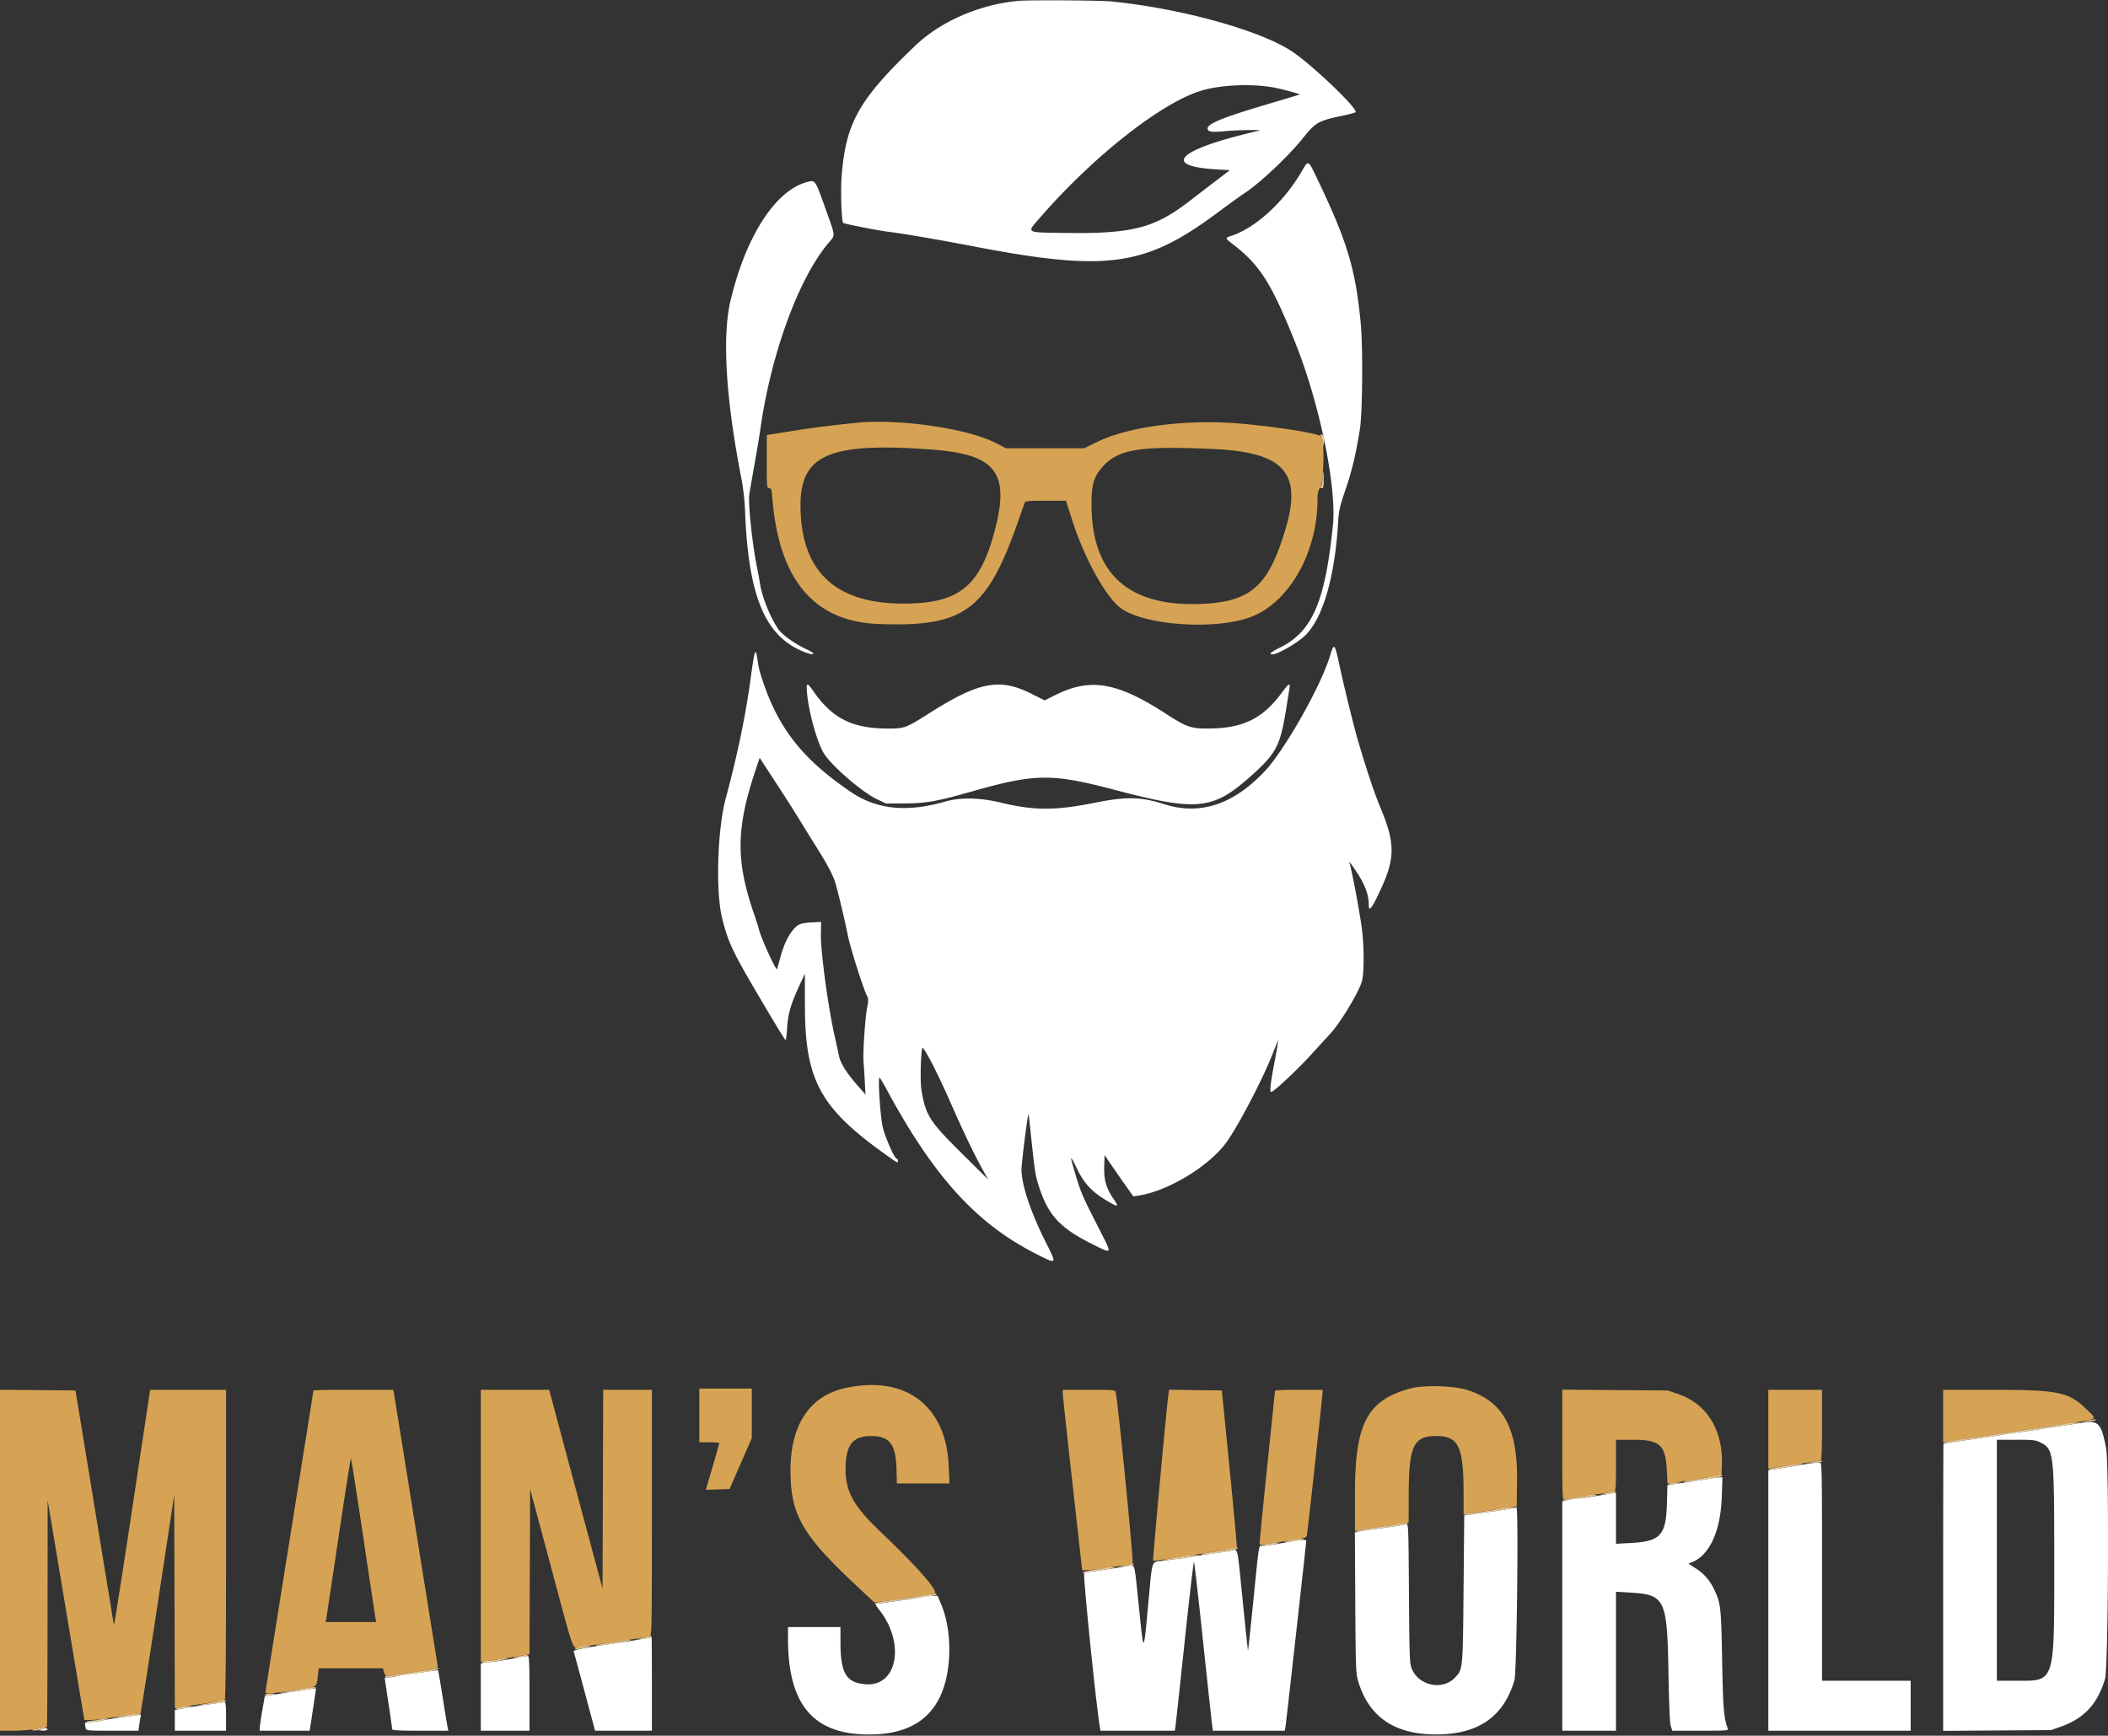 <svg width="400" height="329.384" xmlns="http://www.w3.org/2000/svg" display="block"><rect width="100%" height="100%" fill="#333333" stroke="none"/><g fill-rule="evenodd"><path d="M193.246.161c-7.407.685-14.767 3.897-19.65 8.575-10.628 10.181-13.098 14.568-13.891 24.676-.226 2.869-.032 8.568.303 8.902.162.162 6.793 1.465 8.357 1.642 2.449.277 9.704 1.515 16.114 2.75 25.411 4.894 32.677 3.924 46.327-6.183 2.411-1.785 4.703-3.446 5.094-3.691 2.796-1.748 8.389-6.968 11.189-10.444 2.609-3.238 2.997-3.458 7.887-4.48 1.108-.231 2.111-.505 2.229-.609.641-.562-8.55-9.316-12.286-11.702-6.236-3.983-21.156-8.062-34.137-9.333-2.06-.202-15.606-.281-17.536-.103m49.408 16.642c1.108.264 2.473.622 3.033.796l1.019.316-1.256.38c-.69.21-3.282.986-5.758 1.725-7.804 2.33-10.545 3.467-10.545 4.372 0 .637.833.76 3.359.494 2.1-.222 7.605-.288 6.357-.077-.326.055-1.986.462-3.688.904-12.136 3.15-14.003 5.849-4.444 6.423l2.65.159-2.295 1.746c-1.262.96-3.713 2.838-5.446 4.172-6.622 5.098-10.833 6.171-23.507 5.991-7.7-.11-7.388.087-4.718-2.978 10.197-11.711 23.158-21.874 30.686-24.062 4.053-1.178 10.452-1.337 14.553-.361m4.344 15.728c-3.341 5.786-8.796 10.767-13.408 12.245-1.133.363-1.12.448.24 1.485 5.189 3.957 7.388 7.394 11.87 18.552 4.685 11.664 7.976 27.563 7.225 34.906-1.487 14.525-3.918 20.142-10.024 23.16-1.743.861-2.23 1.292-1.46 1.292 1.048 0 4.868-2.219 6.312-3.666 3.305-3.314 5.544-11.071 6.158-21.334.138-2.317.3-3.027 1.448-6.379 1.19-3.475 2.02-7.002 2.708-11.512.479-3.134.564-15.455.138-19.916-1-10.492-2.576-15.656-8.581-28.117-1.39-2.885-1.376-2.881-2.626-.716m-93.799 1.996c-6.029 1.554-11.662 10.26-14.576 22.53-1.608 6.771-.895 18.58 2.026 33.557.377 1.931.652 4.317.728 6.305.612 16.118 3.74 23.718 10.993 26.704 2.199.905 2.754.553.658-.419-2.2-1.02-4.601-2.733-5.34-3.81-1.555-2.267-3.115-6.173-3.493-8.744a55.997 55.997 0 0 0-.476-2.593c-.964-4.639-1.814-12.673-1.521-14.383.108-.626.57-3.271 1.028-5.878.457-2.606.897-5.219.977-5.805 1.989-14.572 7.278-29.131 13.054-35.939 1.287-1.517 1.346-.957-.709-6.716-1.86-5.212-1.848-5.195-3.349-4.809m99.201 89.864c-1.725 5.755-8.637 17.982-12.441 22.005-5.924 6.266-12.222 8.348-18.903 6.25-4.679-1.468-7.274-1.521-13.499-.271-7.279 1.461-11.423 1.45-17.572-.045-3.986-.97-7.732-1.048-10.601-.223-7.327 2.108-13.013 1.525-17.969-1.842-8.966-6.092-13.551-11.83-16.589-20.763-.718-2.111-.824-2.539-1.124-4.539-.335-2.235-.53-1.648-1.267 3.816-.934 6.921-2.519 14.542-4.737 22.779-1.58 5.866-1.926 17.783-.659 22.74 1.283 5.024 1.882 6.232 9.257 18.65 1.451 2.443 2.702 4.442 2.78 4.443.078.001.206-1.057.285-2.353.161-2.64.709-4.523 2.337-8.036l1.027-2.217.009 6.008c.021 14.154 2.84 19.384 15.227 28.247 2.42 1.731 2.418 1.73 2.418 1.221 0-.196-.095-.356-.212-.356-.398 0-2.141-3.906-2.644-5.924-.478-1.919-.978-9.479-.627-9.479.073 0 .695 1.04 1.382 2.311 8.913 16.487 17.004 25.389 28.269 31.103 4.102 2.081 4.053 2.136 1.91-2.139-2.906-5.799-4.614-10.908-4.622-13.824-.004-1.259 1.184-10.668 1.327-10.516.029.031.225 1.709.436 3.729.718 6.891.861 7.839 1.474 9.784 1.763 5.59 3.987 8.036 10.089 11.095 3.981 1.996 3.92 2.094 1.568-2.514-3.561-6.978-3.637-7.16-5.023-11.908-.729-2.496-.638-2.457.727.31 1.336 2.708 2.803 4.265 5.563 5.907 2.213 1.317 2.401 1.275 1.32-.297-1.393-2.025-1.867-3.656-1.788-6.157l.069-2.177 1.303 1.901a423.588 423.588 0 0 0 2.726 3.913l1.421 2.012.937-.139c5.757-.857 13.744-5.761 16.936-10.4 2.447-3.556 6.823-12.023 8.679-16.791.494-1.271.921-2.284.948-2.252.027.033-.261 1.712-.64 3.732-.936 4.994-1.057 6.266-.57 5.993.99-.554 4.959-4.303 7.472-7.06a849.272 849.272 0 0 1 3.558-3.884c1.963-2.108 5.522-8.002 6.066-10.046.434-1.631.424-6.659-.021-10.003-.465-3.494-1.949-11.325-2.381-12.559-.091-.261.501.521 1.316 1.737 1.578 2.353 2.369 4.391 2.369 6.104 0 1.648.398 1.257 1.895-1.858 3.182-6.626 3.233-9.411.301-16.41-1.078-2.574-2.552-6.97-4.17-12.441-.812-2.743-2.661-10.252-3.587-14.56-.893-4.16-1.013-4.283-1.755-1.807m-99.319 6c.001 3.37 1.883 10.533 3.34 12.714 1.636 2.451 7.19 7.226 9.921 8.53l1.786.853 3.554-.023c4.094-.026 6.052-.375 12.662-2.252 12.094-3.435 15.208-3.472 27.166-.321 15.596 4.11 18.611 3.82 25.694-2.476 4.981-4.428 5.718-5.817 6.86-12.937.271-1.695.55-3.427.619-3.851.184-1.132-.145-.952-1.41.77-3.663 4.989-7.415 6.826-14.008 6.858-3.286.016-4.112-.273-8.056-2.827-9.216-5.965-14.284-6.834-20.854-3.576l-2.132 1.058-2.607-1.303c-5.981-2.992-9.917-2.215-19.431 3.837-4.259 2.709-4.586 2.827-7.82 2.813-6.652-.027-10.447-1.94-13.998-7.053-1.013-1.46-1.287-1.633-1.286-.814m-4.287 20.559a226.414 226.414 0 0 1 3.058 4.846 340.954 340.954 0 0 0 2.65 4.275c2.467 3.901 3.627 6.088 4.069 7.673.679 2.436 1.759 6.995 2.326 9.824.481 2.395 2.924 10.092 3.634 11.447.263.502.264.882.002 2.266-.389 2.059-.821 8.617-.675 10.242.06.661.167 2.322.239 3.69l.13 2.488-1.13-1.281c-2.541-2.881-3.661-4.666-3.957-6.306a125.08 125.08 0 0 0-.721-3.313c-1.281-5.626-2.708-16.161-2.651-19.575l.038-2.277-1.422.077c-2.395.129-2.869.287-3.733 1.243-1.045 1.158-1.918 2.982-2.568 5.366a128.148 128.148 0 0 1-.628 2.251c-.155.499-3.177-6.158-3.483-7.675-.055-.275-.434-1.46-.842-2.633-3.511-10.104-3.475-16.259.16-27.2l.856-2.578 1.446 2.223 3.202 4.927m31.565 58.274c2.241 5.133 4.366 9.575 6.018 12.577l1.108 2.014-5.134-5.095c-5.969-5.924-6.666-7.017-7.489-11.743-.279-1.603-.176-6.938.156-8.094.155-.539 2.975 4.921 5.341 10.341m214.309 60.828c-1.173.187-2.826.439-3.673.559-.847.119-2.606.388-3.91.596-1.303.209-3.116.474-4.028.591-.912.116-2.672.38-3.91.586-1.238.206-2.998.475-3.91.598-.912.123-2.725.385-4.028.583-1.304.198-2.397.362-2.429.364-.033.003-.06 12.274-.06 27.27v27.265l10.249-.073 10.249-.073 1.855-.657c4.402-1.557 6.946-4.312 8.365-9.059.626-2.095.8-40.85.197-43.839-.985-4.877-1.41-5.28-4.967-4.711m-7.455 3.704c2.506 1.264 2.583 1.93 2.583 22.334 0 23.614.237 22.867-7.263 22.867h-3.623v-45.734h3.623c3.285 0 3.721.049 4.68.533m-43.137 3.89c-.456.045-1.736.235-2.844.423-1.108.189-2.84.476-3.85.639l-1.837.296v49.432h27.014v-9.479h-16.824v-20.734c0-19.604-.023-20.733-.415-20.697-.228.021-.788.075-1.244.12m-19.668 2.96a481.94 481.94 0 0 1-6.077.937l-1.931.288-.094 3.456c-.165 6.051-1.228 7.223-6.824 7.524l-2.847.153v-9.707l-1.126.185c-.619.101-2.094.35-3.278.551-1.184.202-2.429.367-2.767.367-.337 0-1.154.125-1.816.278l-1.203.278v43.52h10.19v-26.373l2.748.164c6.57.393 6.972 1.234 7.211 15.072.106 6.16.258 9.664.444 10.248l.283.889h5.346c4.994 0 5.335-.027 5.186-.415-.755-1.953-.905-3.773-1.073-12.974-.186-10.149-.257-10.774-1.537-13.466-.812-1.708-1.881-2.923-3.483-3.959l-1.371-.886.746-.309c3.298-1.366 5.36-5.936 5.578-12.363l.127-3.732-.565.031c-.31.017-1.151.126-1.867.243m-37.797 5.672c-.521.113-1.747.314-2.725.448-.977.134-2.737.38-3.91.545l-2.132.302-.129 13.974c-.14 15.327-.13 15.22-1.599 16.785-2.389 2.544-6.97 1.576-8.265-1.748-.373-.956-.423-2.389-.5-14.293-.078-12.215-.115-13.218-.478-13.079-.41.157-3.918.707-6.811 1.067-.917.115-1.961.282-2.319.372l-.652.163.075 13.302c.066 11.778.122 13.464.487 14.723 2.003 6.924 6.881 10.308 14.859 10.308s12.848-3.379 14.861-10.308c.442-1.523.798-32.855.372-32.793-.102.015-.612.12-1.134.232m-41.232 6.18c-3.423.614-5.315.907-5.853.907-.717 0-.55-1.042-1.755 10.952-.494 4.916-.927 8.909-.962 8.875-.035-.035-.491-4.313-1.014-9.506-1.089-10.818-.812-9.68-2.289-9.399-.638.122-2.12.347-3.293.5a70.763 70.763 0 0 0-3.317.508c-1.105.216-2.268.379-6.369.897-2.073.261-1.847-.421-2.617 7.896-.922 9.973-.864 9.932-1.764 1.228-.957-9.253-.724-8.357-2.108-8.126-1.874.312-5.797.899-6.929 1.036-.586.071-1.206.216-1.377.323-.267.166 2.158 24.124 2.936 28.998l.141.889h14.116l.13-.889c.072-.488.856-7.736 1.744-16.106.888-8.369 1.68-15.141 1.76-15.047.081.093.863 6.941 1.74 15.217.876 8.276 1.652 15.448 1.725 15.936l.131.889h13.642l.141-.889c.146-.919 3.929-34.766 3.929-35.15 0-.255-.842-.234-2.488.061m-70.063 10.504c-.146.146-7.809 1.293-9.127 1.367-.153.008.074.451.505.983 5.129 6.328 3.688 14.771-2.442 14.309-3.665-.277-4.756-2.07-4.768-7.832l-.005-3.021h-9.953v2.226c0 12.467 4.771 18.136 15.284 18.16 6.795.016 11.196-2.304 13.548-7.143 2.258-4.644 2.38-12.386.274-17.449l-.714-1.718h-1.242c-.683 0-1.295.053-1.36.118m-52.923 7.98c-1.365.247-4.984.815-7.227 1.136-4.178.598-6.411 1.055-6.32 1.293.054.14.991 3.587 2.083 7.659l1.986 7.405 5.391.001h5.391v-8.886c0-4.888-.027-8.872-.06-8.854-.032.018-.592.129-1.244.246M98.697 314.5c-3.647.669-5.131.903-5.73.906a5.8 5.8 0 0 0-1.202.146l-.533.143v12.741h9.242v-7.109c0-5.547-.065-7.102-.296-7.076-.163.018-.83.13-1.481.249m-17.654 2.719c-1.108.164-2.844.404-3.858.535-1.014.13-1.928.289-2.031.352-.104.064-.634.143-1.178.175-.545.032-.99.069-.99.083 0 .014.32 2.147.711 4.74.391 2.593.711 4.854.711 5.023 0 .245 1.111.309 5.336.309h5.336l-.123-.533c-.068-.293-.493-2.867-.945-5.719-.452-2.853-.852-5.204-.888-5.225-.037-.021-.974.096-2.081.26m-22.631 3.386a96.25 96.25 0 0 1-2.962.453c-1.946.271-5.211.797-5.215.84 0 .012-.213 1.248-.472 2.747-.259 1.498-.471 2.965-.472 3.258l-.002.533h9.457l.131-.77c.154-.909 1.076-7.081 1.076-7.203 0-.107-.363-.074-1.541.142m-17.417 2.632l-2.962.414c-.912.127-2.378.368-3.258.535l-1.6.304v3.946h9.716v-2.725c0-2.041-.074-2.716-.296-2.69-.163.019-.883.116-1.6.216m-15.758 2.362c-.652.097-2.091.296-3.199.444-1.108.147-2.441.37-2.962.495-.521.125-1.401.23-1.955.234-1.043.005-1.129.119-.858 1.131.142.531.161.533 5.077.533h4.934l.153-1.126c.084-.619.205-1.312.268-1.54.063-.228.027-.4-.08-.381-.106.018-.726.113-1.378.21m-17.417 2.6c-.529.169-.497.192.296.213.489.013.889-.083.889-.213 0-.271-.338-.271-1.185 0" fill="#fff"/><path d="M162.441 80.241c-5.264.546-8.053.903-12.145 1.554l-4.798.763v5.048c0 4.815.021 5.048.453 5.048.396 0 .473.236.6 1.837 1.238 15.539 7.911 23.46 20.155 23.924 16.378.62 20.605-2.543 26.651-19.94a163.08 163.08 0 0 1 1.077-3.037c.149-.371.57-.414 4.002-.414h3.836l1.239 3.863c2.27 7.078 6.342 14.428 9.138 16.496 4.509 3.335 18.089 4.249 24.782 1.668C244.664 114.262 250 104.809 250 94.784c0-1.119.129-1.691.528-2.336.684-1.106.831-8.963.18-9.614-.575-.575-7.484-1.701-14.641-2.387-10.395-.996-21.735.402-27.932 3.442l-2.41 1.182h-14.823l-2.027-1.042c-5.323-2.736-18.45-4.617-26.434-3.788m14.573 5.092c11.955.905 14.633 4.387 11.758 15.291-2.836 10.757-6.809 13.927-17.445 13.917-12.972-.012-19.449-6.258-19.428-18.733.016-9.588 5.672-11.947 25.115-10.475m53.199-.125c13.365.598 16.883 4.439 13.765 15.029-3.251 11.039-6.628 14.027-16.253 14.377-13.565.493-20.457-5.692-20.602-18.485-.047-4.173.402-5.718 2.243-7.705 2.961-3.199 7.069-3.833 20.847-3.216m-69.755 178.19c-6.801 1.476-10.458 6.942-10.458 15.63 0 8.367 2.157 12.173 12.279 21.668l3.63 3.405 2.057-.271c5.356-.704 9.228-1.324 9.409-1.505.575-.575-3.343-5.001-10.343-11.685-5.276-5.038-6.744-7.835-6.567-12.511.155-4.074 1.474-5.609 4.819-5.609 3.495 0 4.687 1.506 4.822 6.094l.085 2.903h9.97l-.134-3.259c-.474-11.494-8.165-17.334-19.569-14.86m107.183.088c-8.203 2.21-10.532 6.616-10.532 19.921v7.123l.533-.124c.663-.155 3.309-.551 5.519-.827.917-.115 1.93-.263 2.251-.329.321-.066.877-.183 1.235-.259l.652-.137.007-4.913c.014-9.542.874-11.429 5.206-11.429 4.228 0 5.19 1.966 5.206 10.637l.007 4.121 1.363-.145c.749-.08 2.429-.315 3.732-.521 1.303-.207 2.956-.45 3.673-.54l1.303-.164.067-4.739c.141-10.084-2.561-15.128-9.29-17.341-2.626-.863-8.324-1.037-10.932-.334m-134.94 5.116v5.095h1.896c1.043 0 1.893.08 1.89.177-.004.098-.581 2.128-1.282 4.511l-1.275 4.333 2.247-.068 2.248-.067 2.115-4.833 2.114-4.832v-9.411h-9.953v5.095M0 296.087v32.349h2.547c1.401 0 3.384-.16 4.405-.355 1.022-.196 1.901-.356 1.955-.356.054 0 .107-9.677.117-21.505l.02-21.504 3.483 20.853 3.484 20.853 1.295-.024c.713-.013 2.416-.207 3.784-.431 1.369-.224 3.163-.498 3.988-.607.825-.11 1.549-.249 1.608-.309.06-.059 1.518-9.389 3.24-20.733l3.131-20.625.06 20.264.061 20.264.554-.139c.536-.134 4.197-.688 7.186-1.087.804-.108 1.577-.267 1.718-.353.18-.112.255-8.808.255-29.528v-29.37H28.498l-.12.77c-.065.424-1.599 10.576-3.407 22.562-1.809 11.985-3.321 21.582-3.361 21.327-.04-.256-1.695-10.382-3.68-22.503l-3.607-22.037-7.162-.063L0 263.737v32.35m59.479-32.216c0 .069-2.019 12.732-4.485 28.139-2.467 15.408-4.52 28.334-4.562 28.725-.096.894-.573.918 7.797-.39 1.893-.296 1.839-.234 2.092-2.395l.16-1.362h12.17l.229.77c.126.423.337.752.468.729 1.066-.183 5.569-.846 7.081-1.043 2.174-.283 2.742-.523 2.606-1.105-.053-.23-1.91-11.774-4.125-25.655-2.216-13.88-4.09-25.53-4.166-25.888l-.137-.652h-7.564c-4.16 0-7.564.057-7.564.127m31.753 25.697v25.823l.652-.099c.358-.055 1.505-.218 2.547-.363 1.043-.145 2.828-.43 3.968-.635l2.072-.371.06-15.668.061-15.668 4.005 14.927c4.541 16.927 3.972 15.403 5.627 15.08.698-.136 2.442-.419 3.876-.629 6.281-.919 8.687-1.298 9.182-1.446.391-.117.415-1.44.415-23.45v-23.325h-9.239l-.061 18.875-.061 18.875-4.924-18.342a19952.506 19952.506 0 0 1-5.063-18.875l-.139-.533H91.232v25.824m110.44-25.054c.007.424.838 8.128 1.847 17.121l1.834 16.351 1.293-.051a26.394 26.394 0 0 0 2.714-.284 186.61 186.61 0 0 1 3.342-.507c1.056-.149 2.048-.351 2.205-.448.246-.152-2.706-30.153-3.191-32.419-.113-.532-.121-.533-5.085-.533h-4.972l.013.77m20.025.233c-.388 2.914-2.997 31.283-2.888 31.393.071.07 1.12-.038 2.331-.241 1.21-.203 3.054-.492 4.097-.643 1.879-.273 4.328-.652 7.641-1.184.945-.152 1.76-.346 1.813-.432.052-.086-.566-6.821-1.373-14.967l-1.468-14.81-5.009-.064-5.01-.064-.134 1.012m20.238-.825c-.004.098-.684 6.682-1.509 14.633-.826 7.95-1.461 14.5-1.411 14.556.05.056 1.182-.072 2.516-.284 1.335-.213 3.31-.522 4.39-.689 1.65-.254 1.98-.379 2.065-.782.146-.696 2.963-26.446 2.963-27.079l-.001-.533h-4.503c-2.476 0-4.505.08-4.51.178m54.51 10.251c0 9.846.025 10.449.415 10.335.228-.066.948-.184 1.6-.261a69.442 69.442 0 0 0 2.488-.354 300.91 300.91 0 0 1 3.08-.484c.978-.148 1.964-.322 2.192-.386.378-.106.415-.549.415-4.958v-4.842l3.258.001c5.101.001 6.154.969 6.399 5.879l.122 2.445.976-.145c2.85-.421 6.141-.93 7.61-1.175l1.659-.277.07-1.717c.278-6.841-2.781-11.831-8.425-13.74l-1.835-.621-10.012-.079-10.012-.078v10.457m39.1-2.938v7.491l.889-.171a52.139 52.139 0 0 1 2.31-.362c2.623-.353 6.395-.948 6.694-1.056.228-.083.297-1.652.297-6.75v-6.643h-10.19v7.491m33.175-2.53v4.962l.889-.117a160.78 160.78 0 0 0 2.903-.438c1.108-.176 2.867-.443 3.91-.592 1.042-.149 2.855-.417 4.028-.595 1.173-.178 2.879-.434 3.792-.569 1.748-.259 5.663-.846 8.057-1.208 5.99-.906 5.702-.695 3.666-2.675-3.41-3.316-5.326-3.719-17.707-3.725l-9.538-.004v4.961M68.923 291.647c1.219 8.178 2.272 15.163 2.34 15.521l.123.652h-9.597l.12-.652c.067-.358 1.119-7.343 2.338-15.521 1.22-8.178 2.272-14.87 2.338-14.869.067 0 1.119 6.691 2.338 14.869" fill="#d6a354"/><path d="M250.664 82.749c.156.156.295.716.308 1.244l.024.96.187-.787c.235-.993.056-1.702-.429-1.702-.291 0-.312.064-.09.285m.284 7.906c0 .595-.111 1.289-.245 1.541-.193.36-.168.458.118.458.29 0 .364-.313.364-1.54 0-.847-.053-1.541-.119-1.541-.065 0-.118.487-.118 1.082m145.261 178.931l-1.304.306 1.276-.104c1.181-.097 1.672-.246 1.43-.433-.055-.042-.686.062-1.402.231m-4.147.56c-.522.105-2.121.364-3.555.576-3.37.498-5.422.804-8.057 1.2-1.173.177-2.879.431-3.791.564-7.218 1.057-8.034 1.195-7.898 1.33.053.053 1.158-.063 2.457-.257 1.298-.195 3.107-.454 4.019-.577.912-.123 2.672-.392 3.91-.598a127.55 127.55 0 0 1 3.91-.586c.912-.117 2.725-.382 4.028-.59 1.304-.208 3.116-.484 4.029-.612a78.114 78.114 0 0 0 2.725-.433l1.066-.198-.948-.005a11.476 11.476 0 0 0-1.895.186m-47.986 7.269l-1.54.297 1.499-.091c1.339-.081 1.966-.244 1.68-.436-.054-.037-.792.067-1.639.23m-4.029.558c-.586.106-1.846.317-2.799.47-.954.153-1.674.338-1.601.411.128.128 1.8-.116 5.23-.763.912-.172 1.339-.312.948-.311-.391 0-1.191.088-1.778.193M325 280.209c-.912.169-2.618.449-3.791.622s-1.922.358-1.664.41c.257.052 1.164-.021 2.014-.162.85-.141 2.372-.382 3.382-.535 1.01-.154 1.836-.371 1.836-.483 0-.112-.026-.193-.059-.181a66.5 66.5 0 0 1-1.718.329m-8.175 1.308c-.829.265.497.265 1.54 0l.711-.181-.83-.005c-.456-.002-1.096.081-1.421.186m-11.967 1.792l-1.422.319 1.396-.094c.768-.052 1.509-.207 1.647-.345.298-.298.216-.292-1.621.12m-3.48.463c-.068.068-1.072.238-2.231.379-1.16.141-2.269.359-2.465.484-.253.163-.152.19.356.097a72.109 72.109 0 0 1 2.607-.377c1.042-.135 2.269-.338 2.725-.451l.829-.206-.849-.024c-.467-.014-.904.031-.972.098m-16.544 2.489c-1.262.293-5.72.944-6.457.944-.359-.001-.652.089-.652.199 0 .109.986.056 2.192-.119 1.206-.175 2.992-.427 3.969-.56.978-.134 2.204-.334 2.725-.447l.948-.205-.948-.002a9.331 9.331 0 0 0-1.777.19m-18.957 2.873a49.82 49.82 0 0 1-2.725.438c-4.022.532-5.474.78-5.806.991-.248.157-.143.18.347.075.386-.083 1.452-.244 2.369-.359 3.634-.452 6.574-.946 6.955-1.168.471-.275.293-.272-1.14.023m-21.09 3.173c-1.316.253-1.403.297-.593.306.522.006 1.588-.134 2.37-.31 1.872-.421.422-.418-1.777.004m-4.503.711c-1.128.217-1.318.3-.711.311.457.008 1.47-.129 2.252-.306 1.793-.404.56-.409-1.541-.005m-6.99.947c-.782.169-2.374.443-3.538.61-1.165.166-1.974.349-1.799.407.664.222 6.877-.827 6.877-1.16 0-.121-.027-.208-.059-.192-.033.015-.699.166-1.481.335m-8.768 1.357c-2.95.475-4.838.886-3.554.774 1.851-.162 4.892-.59 5.805-.817l.83-.207-.83.01c-.456.006-1.469.114-2.251.24m-11.137 1.74l-1.422.319 1.396-.099c.768-.054 1.509-.211 1.647-.349.293-.293.244-.289-1.621.129m-3.464.438c-.058.058-1.089.232-2.29.386-1.202.154-2.185.384-2.185.512 0 .127.187.159.415.071.228-.088 1.268-.263 2.31-.388 1.043-.125 2.269-.32 2.725-.433l.83-.206-.849-.024c-.467-.014-.897.023-.956.082m-34.57 5.245c-2.49.407-4.71.733-7.396 1.086-1.135.149-2.008.363-1.938.475.069.112.211.151.316.087.104-.065 1.03-.221 2.057-.348a136.81 136.81 0 0 0 4.236-.614c1.304-.211 2.983-.443 3.733-.514.749-.072 1.362-.224 1.362-.339 0-.115-.08-.198-.178-.185-.097.013-1.084.172-2.192.352m-53.436 8.061l-1.421.319 1.396-.099c.768-.054 1.509-.211 1.647-.349.293-.293.244-.289-1.622.129m-4.028.571c-.521.104-1.908.329-3.081.5-1.173.172-1.921.354-1.663.406.257.052 1.217-.031 2.132-.186 3.375-.569 4.963-.907 4.271-.908-.391 0-1.138.084-1.659.188m-8.175 1.301c-1.415.41-.496.42 1.303.014 1.128-.255 1.25-.321.592-.322-.456-.001-1.309.138-1.895.308m-11.375 1.658c-1.12.26-1.187.304-.474.311.456.005 1.256-.132 1.778-.304 1.207-.398.401-.402-1.304-.007m-3.91.593c-.391.099-1.137.195-1.658.212-.522.018-1.106.132-1.299.254-.443.28 1.926.06 3.905-.362 1.061-.226 1.211-.301.593-.294-.457.005-1.15.09-1.541.19m-11.747 1.664c-.202.113-1.215.316-2.249.451-1.034.134-3 .42-4.369.634-1.368.215-2.616.395-2.774.4-.157.006-.24.084-.184.174.055.089.663.064 1.352-.056.688-.12 1.891-.306 2.673-.413l3.554-.488c1.947-.268 2.747-.528 2.471-.804-.058-.058-.271-.012-.474.102m-24.983 3.817c-5.363.93-5.327.922-3.673.792 1.982-.155 5.678-.734 5.862-.918.183-.183-.696-.133-2.189.126m-7.464 1.213c0 .226.887.19 1.659-.066.462-.153.344-.187-.533-.154-.619.023-1.126.122-1.126.22m-8.294 1.167c-.456.102-1.789.344-2.962.539-1.253.209-1.595.31-.829.245 2.202-.186 4.514-.521 4.67-.677.261-.261-.028-.296-.879-.107m-7.82 1.21c-.586.139-.906.29-.711.335.196.046 1.049-.068 1.896-.254 1.135-.248 1.322-.336.711-.335-.456.001-1.309.115-1.896.254m-9.36 1.376c-.782.109-1.902.306-2.488.438l-1.066.24 1.303-.121c2.302-.213 4.007-.478 4.178-.648.189-.189.041-.182-1.927.091m-5.485.839c-.15.062-.95.2-1.778.307-1.353.175-1.397.197-.438.215.586.011 1.706-.125 2.488-.301.908-.205 1.165-.323.711-.327-.391-.003-.834.045-.983.106m-12.287 1.861c-1.132.238-1.253.302-.593.311.456.007 1.256-.128 1.777-.3 1.197-.394.661-.399-1.184-.011" fill="#e7c898"/></g></svg>